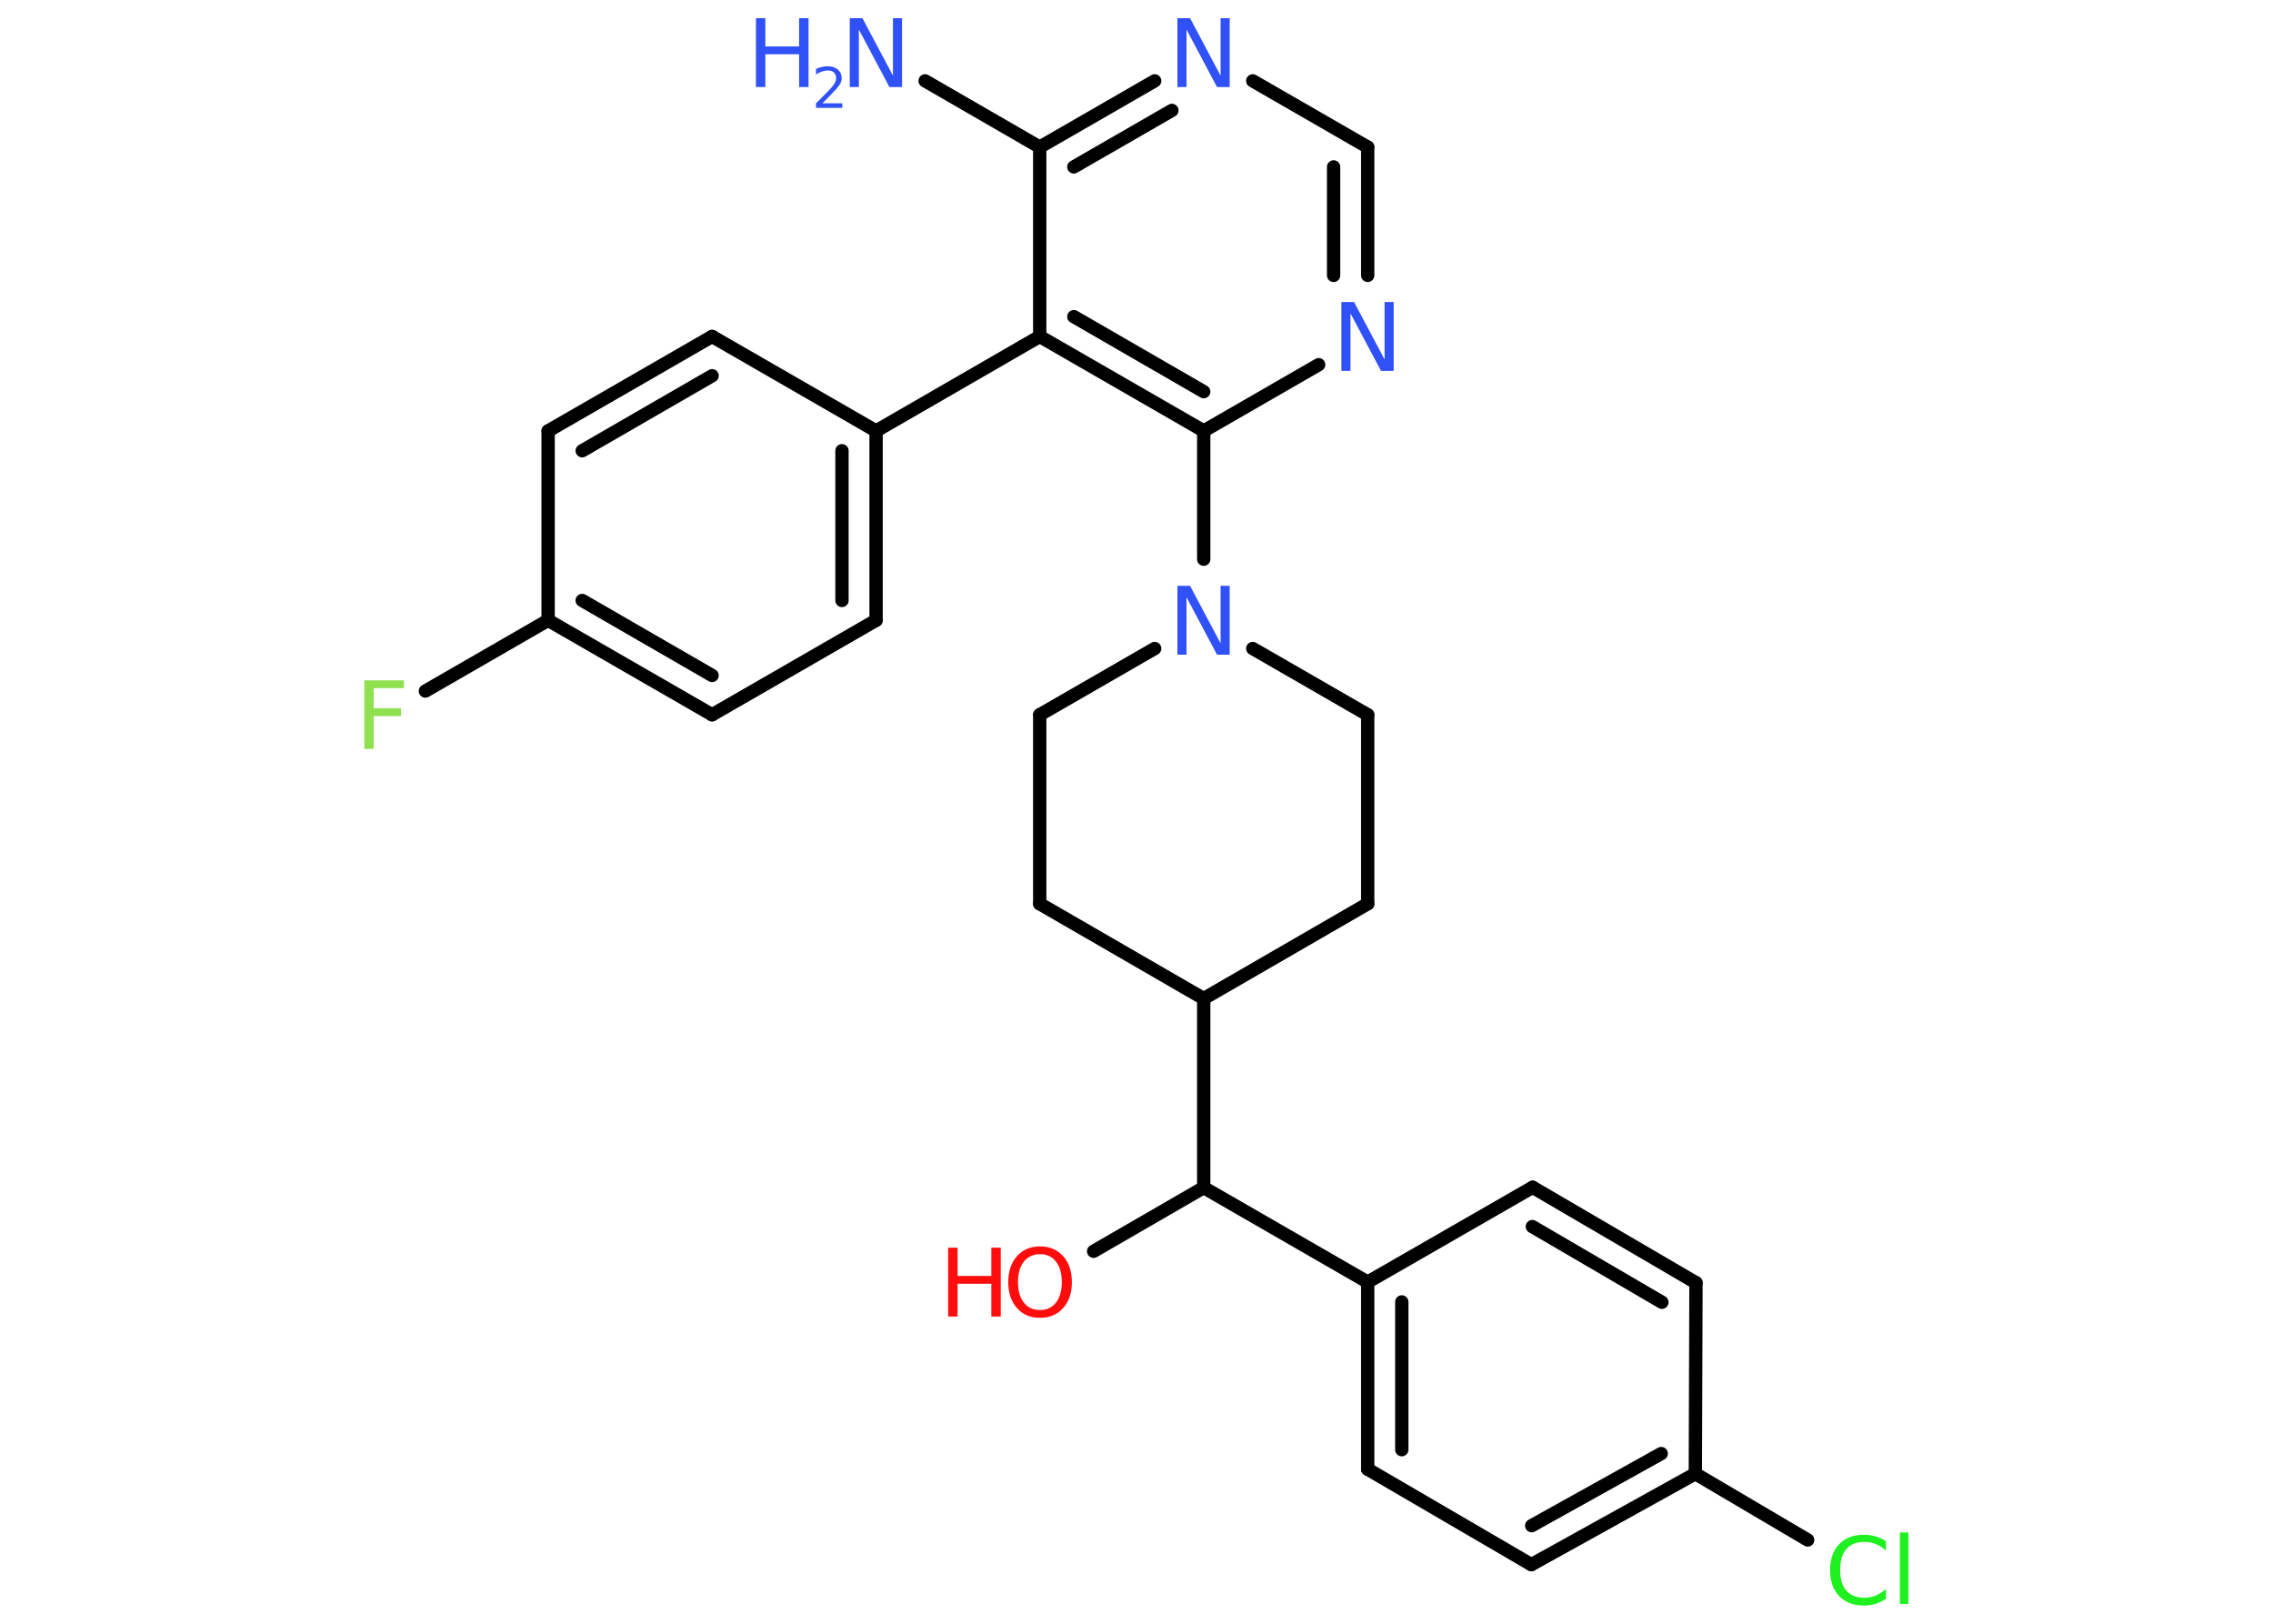 <?xml version='1.0' encoding='UTF-8'?>
<!DOCTYPE svg PUBLIC "-//W3C//DTD SVG 1.1//EN" "http://www.w3.org/Graphics/SVG/1.1/DTD/svg11.dtd">
<svg version='1.2' xmlns='http://www.w3.org/2000/svg' xmlns:xlink='http://www.w3.org/1999/xlink' width='70.0mm' height='50.0mm' viewBox='0 0 70.0 50.0'>
  <desc>Generated by the Chemistry Development Kit (http://github.com/cdk)</desc>
  <g stroke-linecap='round' stroke-linejoin='round' stroke='#000000' stroke-width='.41' fill='#3050F8'>
    <rect x='.0' y='.0' width='70.0' height='50.0' fill='#FFFFFF' stroke='none'/>
    <g id='mol1' class='mol'>
      <line id='mol1bnd1' class='bond' x1='28.49' y1='2.49' x2='32.02' y2='4.53'/>
      <g id='mol1bnd2' class='bond'>
        <line x1='35.56' y1='2.49' x2='32.02' y2='4.53'/>
        <line x1='36.09' y1='3.4' x2='33.07' y2='5.14'/>
      </g>
      <line id='mol1bnd3' class='bond' x1='38.58' y1='2.49' x2='42.12' y2='4.53'/>
      <g id='mol1bnd4' class='bond'>
        <line x1='42.12' y1='8.48' x2='42.12' y2='4.53'/>
        <line x1='41.07' y1='8.48' x2='41.07' y2='5.14'/>
      </g>
      <line id='mol1bnd5' class='bond' x1='40.61' y1='11.23' x2='37.07' y2='13.27'/>
      <line id='mol1bnd6' class='bond' x1='37.07' y1='13.27' x2='37.07' y2='17.22'/>
      <line id='mol1bnd7' class='bond' x1='38.58' y1='19.97' x2='42.12' y2='22.01'/>
      <line id='mol1bnd8' class='bond' x1='42.12' y1='22.01' x2='42.12' y2='27.83'/>
      <line id='mol1bnd9' class='bond' x1='42.12' y1='27.83' x2='37.07' y2='30.75'/>
      <line id='mol1bnd10' class='bond' x1='37.07' y1='30.75' x2='37.07' y2='36.57'/>
      <line id='mol1bnd11' class='bond' x1='37.07' y1='36.57' x2='33.68' y2='38.53'/>
      <line id='mol1bnd12' class='bond' x1='37.07' y1='36.57' x2='42.12' y2='39.48'/>
      <g id='mol1bnd13' class='bond'>
        <line x1='42.12' y1='39.48' x2='42.12' y2='45.24'/>
        <line x1='43.17' y1='40.09' x2='43.17' y2='44.64'/>
      </g>
      <line id='mol1bnd14' class='bond' x1='42.12' y1='45.24' x2='47.16' y2='48.18'/>
      <g id='mol1bnd15' class='bond'>
        <line x1='47.16' y1='48.18' x2='52.21' y2='45.38'/>
        <line x1='47.17' y1='46.98' x2='51.16' y2='44.76'/>
      </g>
      <line id='mol1bnd16' class='bond' x1='52.21' y1='45.38' x2='55.67' y2='47.42'/>
      <line id='mol1bnd17' class='bond' x1='52.21' y1='45.38' x2='52.23' y2='39.5'/>
      <g id='mol1bnd18' class='bond'>
        <line x1='52.23' y1='39.5' x2='47.2' y2='36.56'/>
        <line x1='51.18' y1='40.1' x2='47.19' y2='37.77'/>
      </g>
      <line id='mol1bnd19' class='bond' x1='42.12' y1='39.48' x2='47.2' y2='36.56'/>
      <line id='mol1bnd20' class='bond' x1='37.07' y1='30.75' x2='32.02' y2='27.83'/>
      <line id='mol1bnd21' class='bond' x1='32.02' y1='27.83' x2='32.02' y2='22.01'/>
      <line id='mol1bnd22' class='bond' x1='35.56' y1='19.97' x2='32.02' y2='22.01'/>
      <g id='mol1bnd23' class='bond'>
        <line x1='32.02' y1='10.36' x2='37.07' y2='13.27'/>
        <line x1='33.07' y1='9.75' x2='37.07' y2='12.06'/>
      </g>
      <line id='mol1bnd24' class='bond' x1='32.02' y1='4.53' x2='32.02' y2='10.36'/>
      <line id='mol1bnd25' class='bond' x1='32.02' y1='10.36' x2='26.98' y2='13.27'/>
      <g id='mol1bnd26' class='bond'>
        <line x1='26.98' y1='19.1' x2='26.98' y2='13.27'/>
        <line x1='25.93' y1='18.49' x2='25.93' y2='13.88'/>
      </g>
      <line id='mol1bnd27' class='bond' x1='26.98' y1='19.1' x2='21.93' y2='22.01'/>
      <g id='mol1bnd28' class='bond'>
        <line x1='16.88' y1='19.1' x2='21.93' y2='22.01'/>
        <line x1='17.93' y1='18.49' x2='21.93' y2='20.8'/>
      </g>
      <line id='mol1bnd29' class='bond' x1='16.88' y1='19.1' x2='13.1' y2='21.28'/>
      <line id='mol1bnd30' class='bond' x1='16.88' y1='19.1' x2='16.88' y2='13.27'/>
      <g id='mol1bnd31' class='bond'>
        <line x1='21.93' y1='10.36' x2='16.88' y2='13.27'/>
        <line x1='21.93' y1='11.57' x2='17.93' y2='13.88'/>
      </g>
      <line id='mol1bnd32' class='bond' x1='26.98' y1='13.27' x2='21.93' y2='10.36'/>
      <g id='mol1atm1' class='atom'>
        <path d='M26.18 .56h.38l.94 1.77v-1.77h.28v2.12h-.39l-.94 -1.77v1.77h-.28v-2.12z' stroke='none'/>
        <path d='M23.28 .56h.29v.87h1.04v-.87h.29v2.12h-.29v-1.01h-1.04v1.01h-.29v-2.12z' stroke='none'/>
        <path d='M25.34 3.18h.6v.14h-.81v-.14q.1 -.1 .27 -.27q.17 -.17 .21 -.22q.08 -.09 .11 -.16q.03 -.06 .03 -.13q.0 -.1 -.07 -.17q-.07 -.06 -.19 -.06q-.08 .0 -.17 .03q-.09 .03 -.19 .09v-.17q.1 -.04 .19 -.06q.09 -.02 .16 -.02q.2 .0 .32 .1q.12 .1 .12 .26q.0 .08 -.03 .15q-.03 .07 -.11 .16q-.02 .03 -.13 .14q-.11 .12 -.32 .33z' stroke='none'/>
      </g>
      <path id='mol1atm3' class='atom' d='M36.27 .56h.38l.94 1.77v-1.77h.28v2.12h-.39l-.94 -1.77v1.77h-.28v-2.12z' stroke='none'/>
      <path id='mol1atm5' class='atom' d='M41.32 9.3h.38l.94 1.77v-1.77h.28v2.12h-.39l-.94 -1.77v1.77h-.28v-2.12z' stroke='none'/>
      <path id='mol1atm7' class='atom' d='M36.27 18.04h.38l.94 1.77v-1.77h.28v2.12h-.39l-.94 -1.77v1.77h-.28v-2.12z' stroke='none'/>
      <g id='mol1atm12' class='atom'>
        <path d='M32.03 38.62q-.31 .0 -.5 .23q-.18 .23 -.18 .63q.0 .4 .18 .63q.18 .23 .5 .23q.31 .0 .49 -.23q.18 -.23 .18 -.63q.0 -.4 -.18 -.63q-.18 -.23 -.49 -.23zM32.03 38.38q.44 .0 .71 .3q.27 .3 .27 .8q.0 .5 -.27 .8q-.27 .3 -.71 .3q-.45 .0 -.71 -.3q-.27 -.3 -.27 -.8q.0 -.5 .27 -.8q.27 -.3 .71 -.3z' stroke='none' fill='#FF0D0D'/>
        <path d='M29.2 38.42h.29v.87h1.04v-.87h.29v2.12h-.29v-1.01h-1.04v1.01h-.29v-2.12z' stroke='none' fill='#FF0D0D'/>
      </g>
      <path id='mol1atm17' class='atom' d='M58.08 47.45v.3q-.15 -.14 -.31 -.2q-.16 -.07 -.35 -.07q-.36 .0 -.56 .22q-.19 .22 -.19 .64q.0 .42 .19 .64q.19 .22 .56 .22q.18 .0 .35 -.07q.16 -.07 .31 -.2v.3q-.15 .1 -.32 .16q-.17 .05 -.36 .05q-.48 .0 -.76 -.29q-.28 -.29 -.28 -.8q.0 -.51 .28 -.8q.28 -.29 .76 -.29q.19 .0 .36 .05q.17 .05 .32 .15zM58.51 47.19h.26v2.2h-.26v-2.2z' stroke='none' fill='#1FF01F'/>
      <path id='mol1atm27' class='atom' d='M11.23 20.95h1.21v.24h-.93v.62h.84v.24h-.84v1.01h-.29v-2.12z' stroke='none' fill='#90E050'/>
    </g>
  </g>
</svg>
